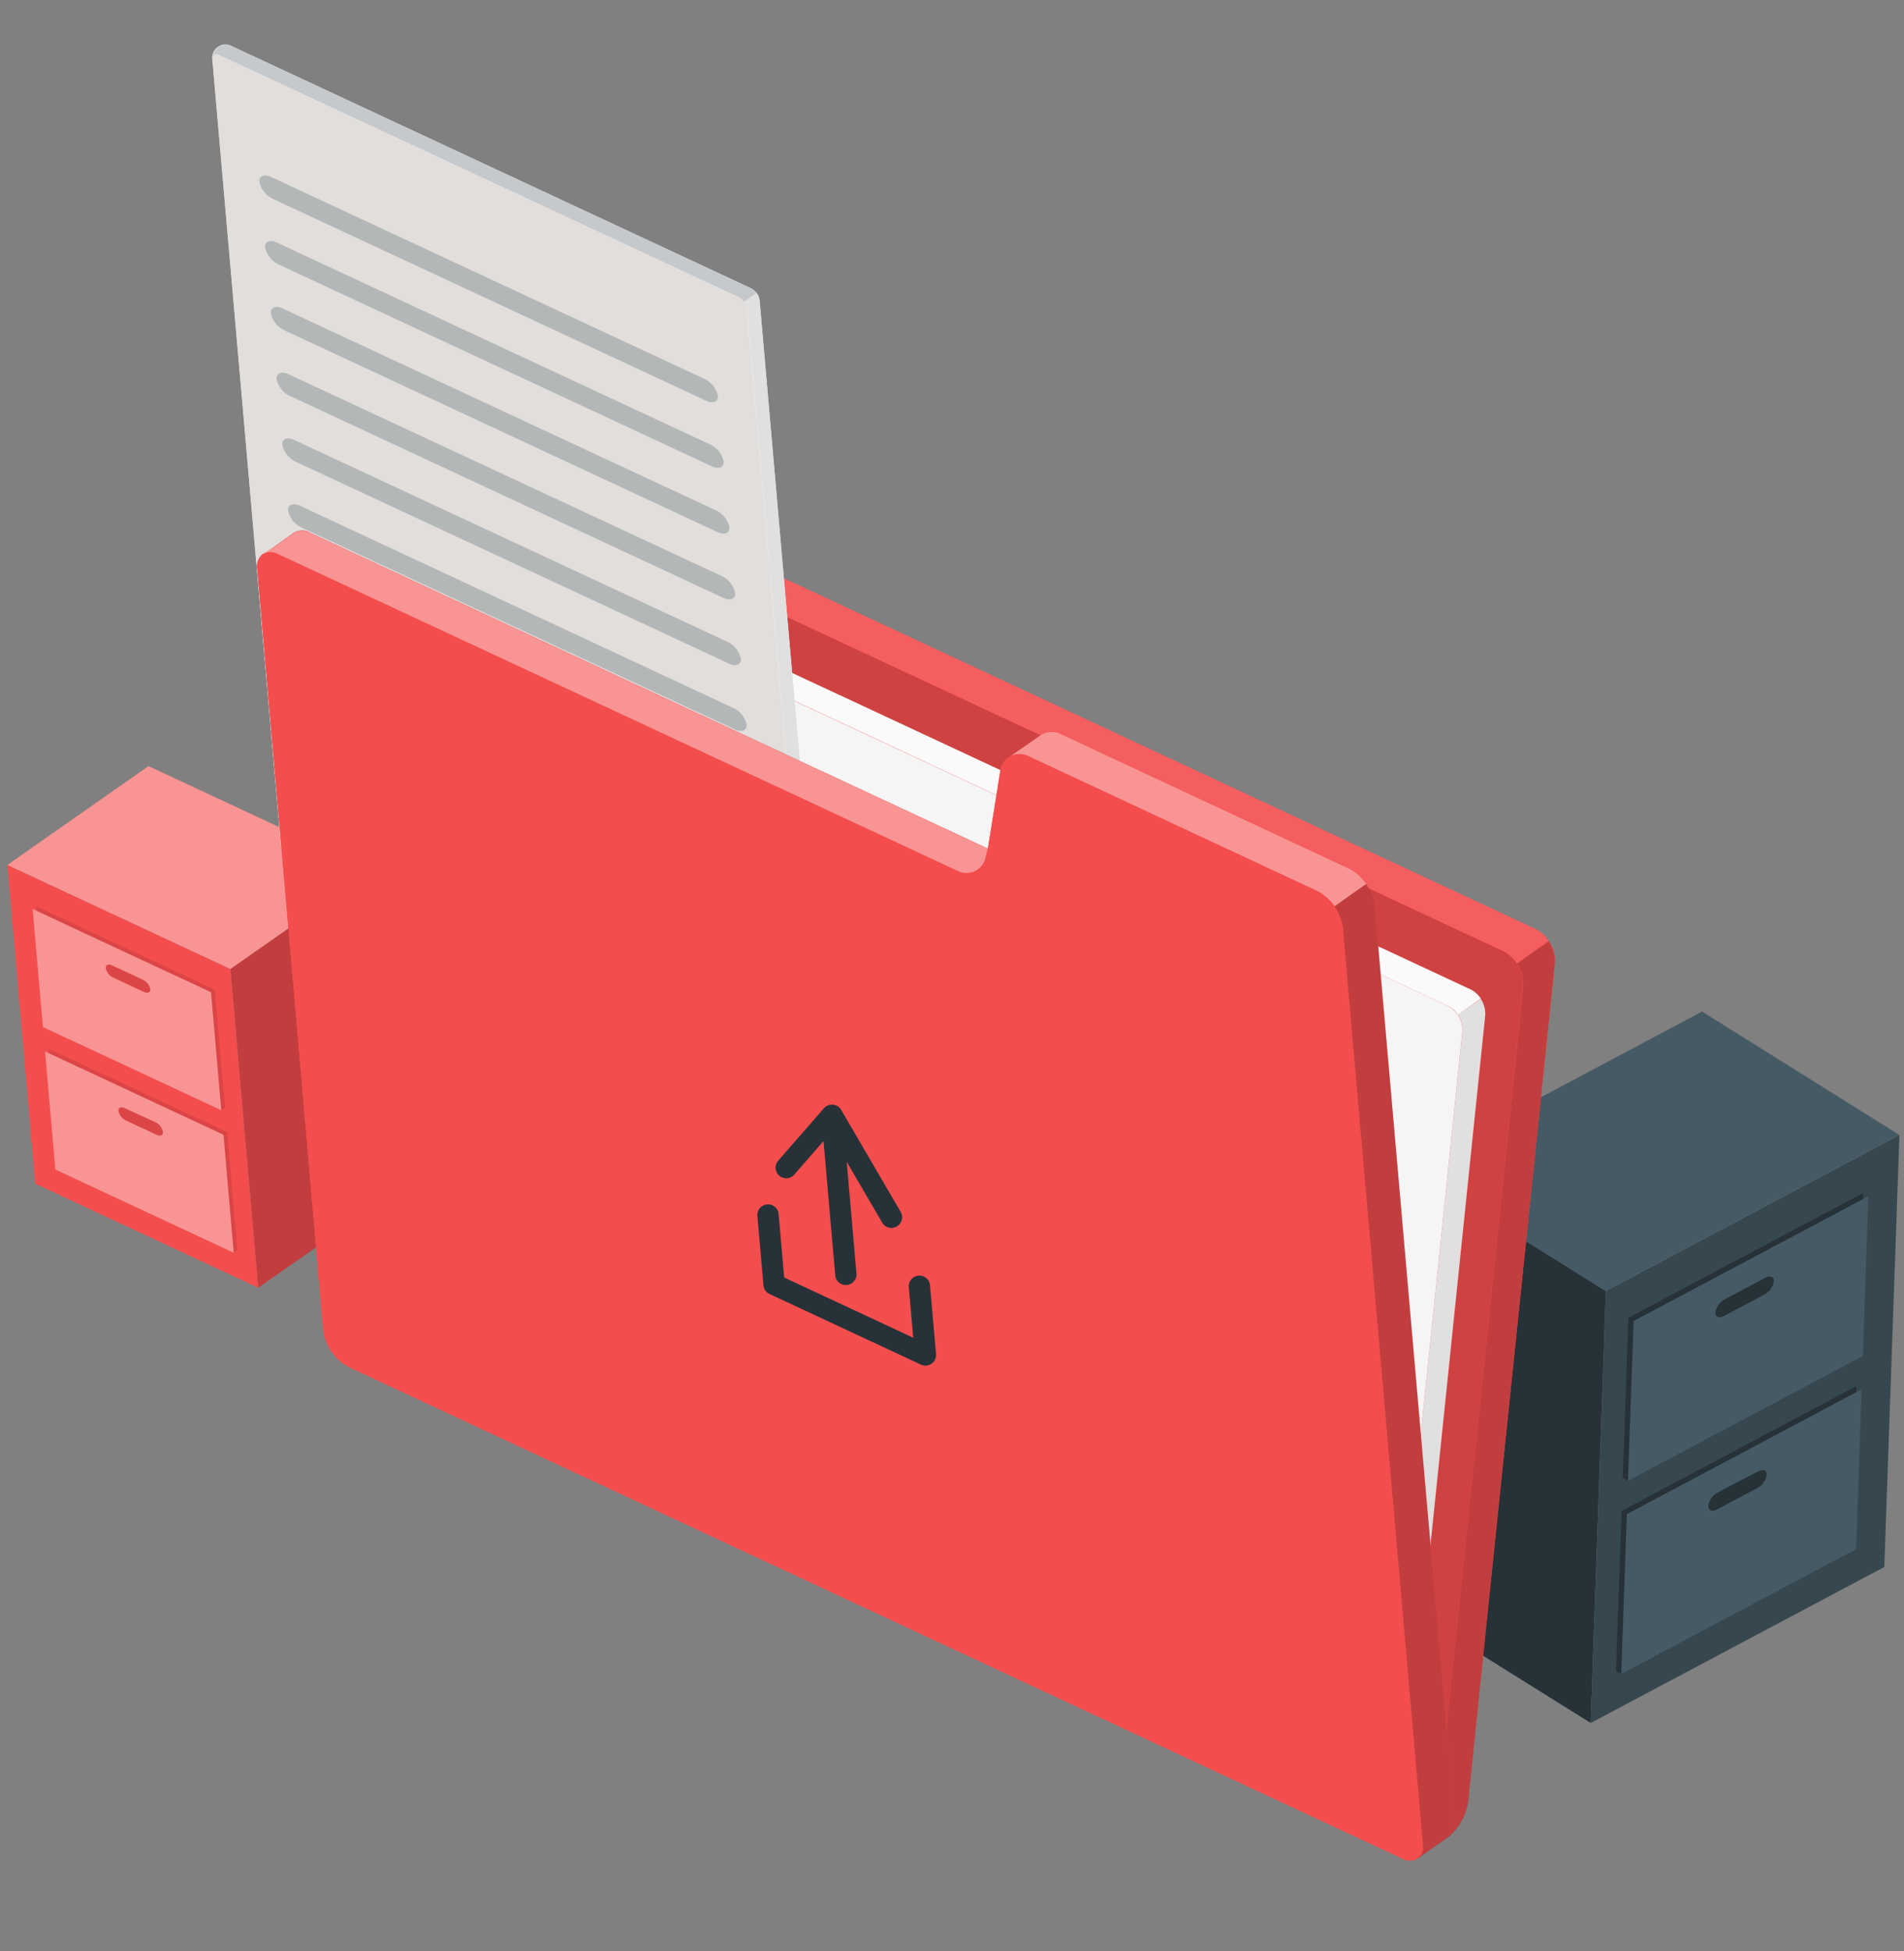 <svg xmlns="http://www.w3.org/2000/svg" width="139.494" height="142.918" viewBox="0 0 139.494 142.918">
  <rect x="0" y="0" width="139.494" height="142.918" fill="#808080" stroke="none"/>
  <g id="Group_11353" data-name="Group 11353" transform="translate(-218.547 -351.551)">
    <g id="Transfer_files-amico" data-name="Transfer files-amico" transform="matrix(0.996, -0.087, 0.087, 0.996, 213.336, 349.058)">
      <g id="freepik--Cabinets--inject-12" transform="translate(0 59.795)">
        <g id="freepik--Cabinet--inject-12" transform="translate(101.838 25.249) rotate(7)">
          <path id="Path_22661" data-name="Path 22661" d="M14.769,40.189,0,31.667V0L14.769,8.522Z" transform="translate(0 12.183)" fill="#263238"/>
          <path id="Path_22662" data-name="Path 22662" d="M0,12.176,21.1,0V31.667L0,43.843Z" transform="translate(14.769 8.529)" fill="#37474f"/>
          <path id="Path_22663" data-name="Path 22663" d="M35.865,8.529,14.769,20.7,0,12.183,21.1,0Z" transform="translate(0)" fill="#455a64"/>
          <path id="Path_22664" data-name="Path 22664" d="M0,9.742,16.878,0V11.725l.391.225L.391,21.693,0,21.467Z" transform="translate(16.487 27.025)" fill="#263238"/>
          <path id="Path_22665" data-name="Path 22665" d="M0,9.749,16.878,0V11.732L0,21.474Z" transform="translate(16.878 27.244)" fill="#455a64"/>
          <path id="Path_22666" data-name="Path 22666" d="M.683,1.741,3.535.116C3.906-.1,4.2,0,4.2.335a1.326,1.326,0,0,1-.663.995L.663,2.988C.292,3.207,0,3.107,0,2.769A1.326,1.326,0,0,1,.683,1.741Z" transform="translate(22.827 33.414)" fill="#263238"/>
          <path id="Path_22667" data-name="Path 22667" d="M0,9.742,16.878,0V11.725l.391.225L.391,21.693,0,21.467Z" transform="translate(16.487 12.866)" fill="#263238"/>
          <path id="Path_22668" data-name="Path 22668" d="M0,9.742,16.878,0V11.725L0,21.467Z" transform="translate(16.878 13.091)" fill="#455a64"/>
          <path id="Path_22669" data-name="Path 22669" d="M.663,1.774,3.535.116C3.906-.1,4.2,0,4.2.335a1.327,1.327,0,0,1-.663.995L.663,2.988C.292,3.207,0,3.107,0,2.769a1.326,1.326,0,0,1,.663-.995Z" transform="translate(22.847 19.229)" fill="#263238"/>
        </g>
        <g id="freepik--cabinet--inject-12-2" data-name="freepik--cabinet--inject-12">
          <path id="Path_22670" data-name="Path 22670" d="M413.55,304.56l10.933-6.309V274.81l-10.933,6.309Z" transform="translate(-397.934 -265.792)" fill="#f34d4d"/>
          <g id="Group_9114" data-name="Group 9114" transform="translate(15.617 9.018)" opacity="0.2">
            <path id="Path_22671" data-name="Path 22671" d="M413.55,304.56l10.933-6.309V274.81l-10.933,6.309Z" transform="translate(-413.55 -274.81)"/>
          </g>
          <path id="Path_22672" data-name="Path 22672" d="M451.436,278.313,435.82,269.3v23.442l15.616,9.014Z" transform="translate(-435.82 -262.987)" fill="#f34d4d"/>
          <path id="Path_22673" data-name="Path 22673" d="M413.55,262.753l15.616,9.014,10.933-6.308-15.617-9.018Z" transform="translate(-413.55 -256.44)" fill="#f34d4d"/>
          <g id="Group_9115" data-name="Group 9115" opacity="0.4">
            <path id="Path_22674" data-name="Path 22674" d="M413.55,262.753l15.616,9.014,10.933-6.308-15.617-9.018Z" transform="translate(-413.55 -256.44)" fill="#fff"/>
          </g>
          <path id="Path_22675" data-name="Path 22675" d="M451.184,304.4l-12.489-7.212v8.68l-.285.167,12.489,7.212.29-.167Z" transform="translate(-436.844 -277.185)" fill="#f34d4d"/>
          <g id="Group_9116" data-name="Group 9116" transform="translate(1.566 20.005)" opacity="0.1">
            <path id="Path_22676" data-name="Path 22676" d="M451.184,304.4l-12.489-7.212v8.68l-.285.167,12.489,7.212.29-.167Z" transform="translate(-438.41 -297.19)"/>
          </g>
          <path id="Path_22677" data-name="Path 22677" d="M451.494,304.737,439,297.52l0,8.685,12.489,7.212Z" transform="translate(-437.439 -277.353)" fill="#f34d4d"/>
          <g id="Group_9117" data-name="Group 9117" transform="translate(1.561 20.167)" opacity="0.4">
            <path id="Path_22678" data-name="Path 22678" d="M451.494,304.737,439,297.52l0,8.685,12.489,7.212Z" transform="translate(-439 -297.52)" fill="#fff"/>
          </g>
          <path id="Path_22679" data-name="Path 22679" d="M450.572,308.113l-2.111-1.2c-.275-.162-.491-.088-.491.162a.982.982,0,0,0,.491.736l2.126,1.227c.275.162.491.088.491-.162A.982.982,0,0,0,450.572,308.113Z" transform="translate(-441.426 -282.089)" fill="#f34d4d"/>
          <g id="Group_9118" data-name="Group 9118" transform="translate(6.544 24.735)" opacity="0.1">
            <path id="Path_22680" data-name="Path 22680" d="M450.572,308.113l-2.111-1.2c-.275-.162-.491-.088-.491.162a.982.982,0,0,0,.491.736l2.126,1.227c.275.162.491.088.491-.162A.982.982,0,0,0,450.572,308.113Z" transform="translate(-447.97 -306.825)"/>
          </g>
          <path id="Path_22681" data-name="Path 22681" d="M451.184,283.052l-12.489-7.212v8.68l-.285.167L450.9,291.9l.29-.167Z" transform="translate(-436.844 -266.316)" fill="#f34d4d"/>
          <g id="Group_9119" data-name="Group 9119" transform="translate(1.566 9.524)" opacity="0.1">
            <path id="Path_22682" data-name="Path 22682" d="M451.184,283.052l-12.489-7.212v8.68l-.285.167L450.9,291.9l.29-.167Z" transform="translate(-438.41 -275.84)"/>
          </g>
          <path id="Path_22683" data-name="Path 22683" d="M451.494,283.392,439,276.18l0,8.68,12.489,7.212Z" transform="translate(-437.439 -266.489)" fill="#f34d4d"/>
          <g id="Group_9120" data-name="Group 9120" transform="translate(1.561 9.691)" opacity="0.4">
            <path id="Path_22684" data-name="Path 22684" d="M451.494,283.392,439,276.18l0,8.68,12.489,7.212Z" transform="translate(-439 -276.18)" fill="#fff"/>
          </g>
          <path id="Path_22685" data-name="Path 22685" d="M450.617,286.748l-2.126-1.227c-.275-.162-.491-.088-.491.162a.982.982,0,0,0,.491.736l2.126,1.227c.275.162.491.088.491-.162A.982.982,0,0,0,450.617,286.748Z" transform="translate(-441.471 -271.2)" fill="#f34d4d"/>
          <g id="Group_9121" data-name="Group 9121" transform="translate(6.529 14.234)" opacity="0.1">
            <path id="Path_22686" data-name="Path 22686" d="M450.617,286.748l-2.126-1.227c-.275-.162-.491-.088-.491.162a.982.982,0,0,0,.491.736l2.126,1.227c.275.162.491.088.491-.162A.982.982,0,0,0,450.617,286.748Z" transform="translate(-448 -285.435)"/>
          </g>
        </g>
      </g>
      <g id="freepik--Folders--inject-12" transform="translate(20.094 7.621)">
        <g id="freepik--folder-green--inject-12" transform="translate(0 0)">
          <path id="Path_22721" data-name="Path 22721" d="M62.037,240.414l69.037,39.864,4.191,2.421.192.1a2.28,2.28,0,0,0,.351.139,4.342,4.342,0,0,0,.73.172.086.086,0,0,0,.06,0,3.38,3.38,0,0,0,.371,0,2.255,2.255,0,0,0,1.1-.239,4.105,4.105,0,0,0,1.572-2.5l11.639-60.416a1.99,1.99,0,0,0,.04-.4,1.792,1.792,0,0,0,0-.325h0a2.936,2.936,0,0,0-.113-.491,5.166,5.166,0,0,0-.206-.477l-.172-.285a3.281,3.281,0,0,0-.239-.292,2.539,2.539,0,0,0-.239-.225,2.606,2.606,0,0,0-.279-.192L76.845,174.991a1.756,1.756,0,0,0-.192-.1l-.206-.093a.438.438,0,0,0-.1-.033.922.922,0,0,0-.265,0,3.316,3.316,0,0,0-1.326.61l-1.625.955h0a.842.842,0,0,0-.325.232,1.247,1.247,0,0,0-.3.5,1.328,1.328,0,0,0-.066.252L60.8,237.748A2.739,2.739,0,0,0,62.037,240.414Z" transform="translate(-59.046 -144.37)" fill="#f34d4d"/>
          <path id="Path_22722" data-name="Path 22722" d="M62.037,240.414l69.037,39.864,4.191,2.421.192.1a2.28,2.28,0,0,0,.351.139,4.342,4.342,0,0,0,.73.172.086.086,0,0,0,.06,0,3.38,3.38,0,0,0,.371,0,2.255,2.255,0,0,0,1.1-.239,4.105,4.105,0,0,0,1.572-2.5l11.639-60.416a1.99,1.99,0,0,0,.04-.4,1.792,1.792,0,0,0,0-.325h0a2.936,2.936,0,0,0-.113-.491,5.166,5.166,0,0,0-.206-.477l-.172-.285a3.281,3.281,0,0,0-.239-.292,2.539,2.539,0,0,0-.239-.225,2.606,2.606,0,0,0-.279-.192L76.845,174.991a1.756,1.756,0,0,0-.192-.1l-.206-.093a.438.438,0,0,0-.1-.033.922.922,0,0,0-.265,0,3.316,3.316,0,0,0-1.326.61l-1.625.955h0a.842.842,0,0,0-.325.232,1.247,1.247,0,0,0-.3.5,1.328,1.328,0,0,0-.066.252L60.8,237.748A2.739,2.739,0,0,0,62.037,240.414Z" transform="translate(-59.046 -144.37)" fill="#f34d4d"/>
          <path id="Path_22723" data-name="Path 22723" d="M60.8,304.888a3.1,3.1,0,0,0,2.613.1,4.105,4.105,0,0,0,1.572-2.5l11.632-60.443a2.653,2.653,0,0,0-.305-1.7l-2.447,1.419a2.693,2.693,0,0,1,.312,1.7L62.526,303.913a1.2,1.2,0,0,1-1.724.975Z" transform="translate(15.617 -166.46)" opacity="0.2"/>
          <path id="Path_22724" data-name="Path 22724" d="M62.9,175.329l-1.625.955h0a1.287,1.287,0,0,1,1.227.106l73.229,42.291a2.507,2.507,0,0,1,.942.982l2.467-1.419-.172-.285a3.269,3.269,0,0,0-.239-.292,2.421,2.421,0,0,0-.517-.418L64.987,174.971a2.751,2.751,0,0,0-.4-.192.438.438,0,0,0-.1-.033.922.922,0,0,0-.265,0A3.316,3.316,0,0,0,62.9,175.329Z" transform="translate(-47.194 -144.363)" fill="#fff" opacity="0.1"/>
          <path id="Path_22725" data-name="Path 22725" d="M140.933,282.539,152.565,222.1a2.746,2.746,0,0,0-1.234-2.693L78.1,177.132a1.214,1.214,0,0,0-1.923.875L64.547,238.45a2.746,2.746,0,0,0,1.234,2.7l73.229,42.271a1.22,1.22,0,0,0,1.923-.882Z" transform="translate(-62.79 -145.092)" fill="#f34d4d"/>
          <path id="Path_22726" data-name="Path 22726" d="M140.933,282.539,152.565,222.1a2.746,2.746,0,0,0-1.234-2.693L78.1,177.132a1.214,1.214,0,0,0-1.923.875L64.547,238.45a2.746,2.746,0,0,0,1.234,2.7l73.229,42.271a1.22,1.22,0,0,0,1.923-.882Z" transform="translate(-62.79 -145.092)" opacity="0.15"/>
          <path id="Path_22727" data-name="Path 22727" d="M69.9,246.1l49.666,28.676,3.017,1.777.139.073a1.987,1.987,0,0,0,.252.1,1.737,1.737,0,0,0,.318.086,1.114,1.114,0,0,0,.206.033.06.06,0,0,0,.046,0,1.786,1.786,0,0,0,.265,0,1.638,1.638,0,0,0,.8-.179,2.958,2.958,0,0,0,1.127-1.8l8.369-43.485a1.387,1.387,0,0,0,0-.285,1.45,1.45,0,0,0,0-.239h0a1.645,1.645,0,0,0-.08-.358,3.061,3.061,0,0,0-.146-.338c-.04-.066-.08-.139-.126-.206a1.286,1.286,0,0,0-.172-.206.816.816,0,0,0-.172-.166,1.755,1.755,0,0,0-.192-.139L80.53,199.036l-.146-.073-.153-.066a.193.193,0,0,0-.066,0,.664.664,0,0,0-.192,0,2.368,2.368,0,0,0-.935.444L77.87,200h0a.663.663,0,0,0-.239.166.922.922,0,0,0-.212.358,1.194,1.194,0,0,0-.046.179L69,244.192A1.99,1.99,0,0,0,69.9,246.1Z" transform="translate(-47.271 -152.499)" fill="#f34d4d"/>
          <path id="Path_22728" data-name="Path 22728" d="M69.9,246.1l49.666,28.676,3.017,1.777.139.073a1.987,1.987,0,0,0,.252.1,1.737,1.737,0,0,0,.318.086,1.114,1.114,0,0,0,.206.033.06.06,0,0,0,.046,0,1.786,1.786,0,0,0,.265,0,1.638,1.638,0,0,0,.8-.179,2.958,2.958,0,0,0,1.127-1.8l8.369-43.485a1.387,1.387,0,0,0,0-.285,1.45,1.45,0,0,0,0-.239h0a1.645,1.645,0,0,0-.08-.358,3.061,3.061,0,0,0-.146-.338c-.04-.066-.08-.139-.126-.206a1.286,1.286,0,0,0-.172-.206.816.816,0,0,0-.172-.166,1.755,1.755,0,0,0-.192-.139L80.53,199.036l-.146-.073-.153-.066a.193.193,0,0,0-.066,0,.664.664,0,0,0-.192,0,2.368,2.368,0,0,0-.935.444L77.87,200h0a.663.663,0,0,0-.239.166.922.922,0,0,0-.212.358,1.194,1.194,0,0,0-.046.179L69,244.192A1.99,1.99,0,0,0,69.9,246.1Z" transform="translate(-47.271 -152.499)" fill="#f34d4d"/>
          <path id="Path_22729" data-name="Path 22729" d="M68.97,292.476a2.242,2.242,0,0,0,1.883.066,2.958,2.958,0,0,0,1.127-1.8l8.369-43.478a1.99,1.99,0,0,0-.219-1.227l-1.771,1.021a1.923,1.923,0,0,1,.225,1.227L70.21,291.773a.862.862,0,0,1-1.24.7Z" transform="translate(6.481 -168.38)" fill="#e0e0e0"/>
          <path id="Path_22730" data-name="Path 22730" d="M70.5,199.271l-1.167.663h0a.9.9,0,0,1,.875.08l52.683,30.44a1.717,1.717,0,0,1,.663.71l1.771-1.048c-.04-.066-.08-.139-.126-.206a1.286,1.286,0,0,0-.172-.206,1.59,1.59,0,0,0-.365-.305L71.976,198.986a2.355,2.355,0,0,0-.292-.139.193.193,0,0,0-.066,0,.662.662,0,0,0-.192,0A2.368,2.368,0,0,0,70.5,199.271Z" transform="translate(-38.711 -152.482)" fill="#fafafa"/>
          <path id="Path_22731" data-name="Path 22731" d="M126.6,276.4l8.369-43.485a1.99,1.99,0,0,0-.882-1.937l-52.677-30.42a.875.875,0,0,0-1.386.663L71.661,244.7a1.989,1.989,0,0,0,.882,1.937l52.677,30.42a.875.875,0,0,0,1.379-.663Z" transform="translate(-49.908 -153.004)" fill="#f5f5f5"/>
          <g id="freepik--document--inject-12" transform="translate(0)">
            <path id="Path_22732" data-name="Path 22732" d="M179.932,165.162a1.117,1.117,0,0,0,.486-.889V106.367a1.151,1.151,0,0,0-.525-.908l-36.386-21a.971.971,0,0,0-1.506.874v57.906a1.151,1.151,0,0,0,.525.908l36.362,21A1.127,1.127,0,0,0,179.932,165.162Z" transform="translate(-142 -84.297)" fill="#ebebeb"/>
            <path id="Path_22733" data-name="Path 22733" d="M142.37,85.288c.049-.267.262-.359.52-.209l36.371,20.976a1.035,1.035,0,0,1,.369.393l.971-.568a1.136,1.136,0,0,0-.374-.4L143.871,84.511a1.127,1.127,0,0,0-1.02,0A1.18,1.18,0,0,0,142.37,85.288Z" transform="translate(-142.363 -84.344)" fill="#c6c9cc"/>
            <path id="Path_22734" data-name="Path 22734" d="M142,188.009a1.132,1.132,0,0,0,.971,0,1.117,1.117,0,0,0,.486-.889V129.195a1.083,1.083,0,0,0-.151-.515l-.971.568a1.039,1.039,0,0,1,.155.515v57.906C142.461,187.975,142.257,188.12,142,188.009Z" transform="translate(-105.039 -107.125)" fill="#e0e0e0"/>
            <path id="Path_22735" data-name="Path 22735" d="M180.941,165.841l-36.357-21a1.151,1.151,0,0,1-.525-.908V86.027c0-.335.233-.486.525-.3L180.941,106.7a1.151,1.151,0,0,1,.525.908v57.925C181.466,165.87,181.233,166.006,180.941,165.841Z" transform="translate(-144.048 -84.991)" fill="#e1dedb"/>
            <g id="Group_9123" data-name="Group 9123" transform="translate(2.659 9.815)" opacity="0.3">
              <path id="Path_22736" data-name="Path 22736" d="M181.627,163.274c0,.447-.4.578-.894.291l-30.32-17.484a1.8,1.8,0,0,1-.894-1.321c0-.447.4-.578.894-.291l30.32,17.484A1.8,1.8,0,0,1,181.627,163.274Z" transform="translate(-149.52 -124.983)" fill="#455a64"/>
              <path id="Path_22737" data-name="Path 22737" d="M181.627,173.236c0,.442-.4.573-.894.291l-30.32-17.484a1.787,1.787,0,0,1-.894-1.321c0-.447.4-.573.894-.291l30.32,17.508a1.787,1.787,0,0,1,.894,1.3Z" transform="translate(-149.52 -130.108)" fill="#455a64"/>
              <path id="Path_22738" data-name="Path 22738" d="M181.627,183.184c0,.447-.4.578-.894.291l-30.32-17.484a1.8,1.8,0,0,1-.894-1.321c0-.447.4-.578.894-.291l30.32,17.484A1.8,1.8,0,0,1,181.627,183.184Z" transform="translate(-149.52 -135.224)" fill="#455a64"/>
              <path id="Path_22739" data-name="Path 22739" d="M181.627,193.148c0,.447-.4.573-.894.291l-30.32-17.484a1.787,1.787,0,0,1-.894-1.321c0-.442.4-.573.894-.291l30.32,17.484a1.787,1.787,0,0,1,.894,1.321Z" transform="translate(-149.52 -140.35)" fill="#455a64"/>
              <path id="Path_22740" data-name="Path 22740" d="M181.627,133.4c0,.447-.4.578-.894.291l-30.32-17.484a1.8,1.8,0,0,1-.894-1.321c0-.447.4-.578.894-.291l30.32,17.484A1.8,1.8,0,0,1,181.627,133.4Z" transform="translate(-149.52 -109.62)" fill="#455a64"/>
              <path id="Path_22741" data-name="Path 22741" d="M181.627,143.369c0,.447-.4.573-.894.291l-30.32-17.484a1.787,1.787,0,0,1-.894-1.321c0-.442.4-.573.894-.287l30.32,17.484A1.8,1.8,0,0,1,181.627,143.369Z" transform="translate(-149.52 -114.748)" fill="#455a64"/>
              <path id="Path_22742" data-name="Path 22742" d="M181.627,123.464c0,.447-.4.578-.894.291l-30.32-17.484a1.8,1.8,0,0,1-.894-1.321c0-.447.4-.578.894-.291l30.32,17.484A1.8,1.8,0,0,1,181.627,123.464Z" transform="translate(-149.52 -104.507)" fill="#455a64"/>
              <path id="Path_22743" data-name="Path 22743" d="M181.627,153.319c0,.442-.4.573-.894.287l-30.32-17.484a1.8,1.8,0,0,1-.894-1.321c0-.447.4-.578.894-.291l30.32,17.484A1.8,1.8,0,0,1,181.627,153.319Z" transform="translate(-149.52 -119.86)" fill="#455a64"/>
              <path id="Path_22744" data-name="Path 22744" d="M181.627,203.1c0,.442-.4.573-.894.287L150.414,185.9a1.8,1.8,0,0,1-.894-1.321c0-.447.4-.578.894-.291l30.32,17.484A1.8,1.8,0,0,1,181.627,203.1Z" transform="translate(-149.52 -145.464)" fill="#455a64"/>
              <path id="Path_22745" data-name="Path 22745" d="M181.627,213.059c0,.447-.4.578-.894.291l-30.32-17.484a1.787,1.787,0,0,1-.894-1.321c0-.442.4-.573.894-.287l30.32,17.484a1.8,1.8,0,0,1,.894,1.316Z" transform="translate(-149.52 -150.592)" fill="#455a64"/>
            </g>
          </g>
          <path id="Path_22746" data-name="Path 22746" d="M80.135,185.735a1.161,1.161,0,0,1,.451-1.035.763.763,0,0,1,.113-.073l2.374-1.379h0a1.147,1.147,0,0,1,1.154.119l47.464,27.37,1.419-5.584a1.545,1.545,0,0,1,.663-.909h0l2.467-1.439h0a1.452,1.452,0,0,1,1.5.04L157.92,214.51a3.628,3.628,0,0,1,1.645,2.845V284.7a1.167,1.167,0,0,1-.444,1.035h0l-2.54,1.479h0a1.18,1.18,0,0,1-1.121-.139L81.746,244.513a3.628,3.628,0,0,1-1.645-2.845Z" transform="translate(-80.102 -147.196)" fill="#f34d4d"/>
          <path id="Path_22747" data-name="Path 22747" d="M80.84,214.12a1.452,1.452,0,0,1,1.472.066l20.214,11.652a3.448,3.448,0,0,1,1.161,1.227l2.46-1.432a3.316,3.316,0,0,0-1.161-1.227L84.819,212.754a1.466,1.466,0,0,0-1.505-.04h0Z" transform="translate(-27.169 -157.091)" fill="#fff" opacity="0.4"/>
          <path id="Path_22748" data-name="Path 22748" d="M122.13,184.639a1.253,1.253,0,0,1,1.081.159l47.484,27.443a1.439,1.439,0,0,0,2.2-.869l.219-.6L125.645,183.4a1.412,1.412,0,0,0-.723-.219.876.876,0,0,0-.424.106h0Z" transform="translate(-121.513 -147.207)" fill="#fff" opacity="0.4"/>
          <path id="Path_22749" data-name="Path 22749" d="M83.843,186.444,83.81,242.37a3.628,3.628,0,0,0,1.645,2.845l73.912,42.656a.968.968,0,0,0,1.452-.842V219.49a3.316,3.316,0,0,0-.477-1.612,3.455,3.455,0,0,0-1.161-1.227l-20.2-11.679a1.472,1.472,0,0,0-1.472-.066h-.046a1.532,1.532,0,0,0-.663.909l-1.386,5.571-.219.6a1.432,1.432,0,0,1-2.189.869l-47.51-27.409a1.22,1.22,0,0,0-1.074-.159l-.066.04h-.04a1.174,1.174,0,0,0-.471,1.114Z" transform="translate(-83.81 -147.898)" fill="#f34d4d"/>
          <path id="Path_22750" data-name="Path 22750" d="M143.614,260.742a.828.828,0,0,1-.332.073.783.783,0,0,1-.7-.444l-2.208-4.675v8.29a.783.783,0,0,1-1.558,0v-9.948l-2.368,2.281a.779.779,0,0,1-1.081-1.121l3.687-3.548a.783.783,0,0,1,1.247.225l3.687,7.812a.776.776,0,0,1-.371,1.054Z" transform="translate(-101.09 -170.196)" fill="#263238"/>
          <path id="Path_22751" data-name="Path 22751" d="M133.5,261.79a.776.776,0,0,1,.776.776v4.669l9.039,5.219v-3.793a.783.783,0,0,1,1.558,0v5.14a.776.776,0,0,1-.391.663.763.763,0,0,1-.776,0L133.1,268.342a.769.769,0,0,1-.385-.663v-5.087a.776.776,0,0,1,.789-.8Z" transform="translate(-100.294 -173.684)" fill="#263238"/>
          <path id="Path_22752" data-name="Path 22752" d="M80.1,303.781a.153.153,0,0,0,.073,0l2.54-1.472a1.207,1.207,0,0,0,.444-1.048V233.908a3.316,3.316,0,0,0-.484-1.618l-2.46,1.432h0a3.316,3.316,0,0,1,.484,1.618v67.552A.955.955,0,0,1,80.1,303.781Z" transform="translate(-3.697 -163.748)" opacity="0.2"/>
        </g>
      </g>
    </g>
  </g>
</svg>

